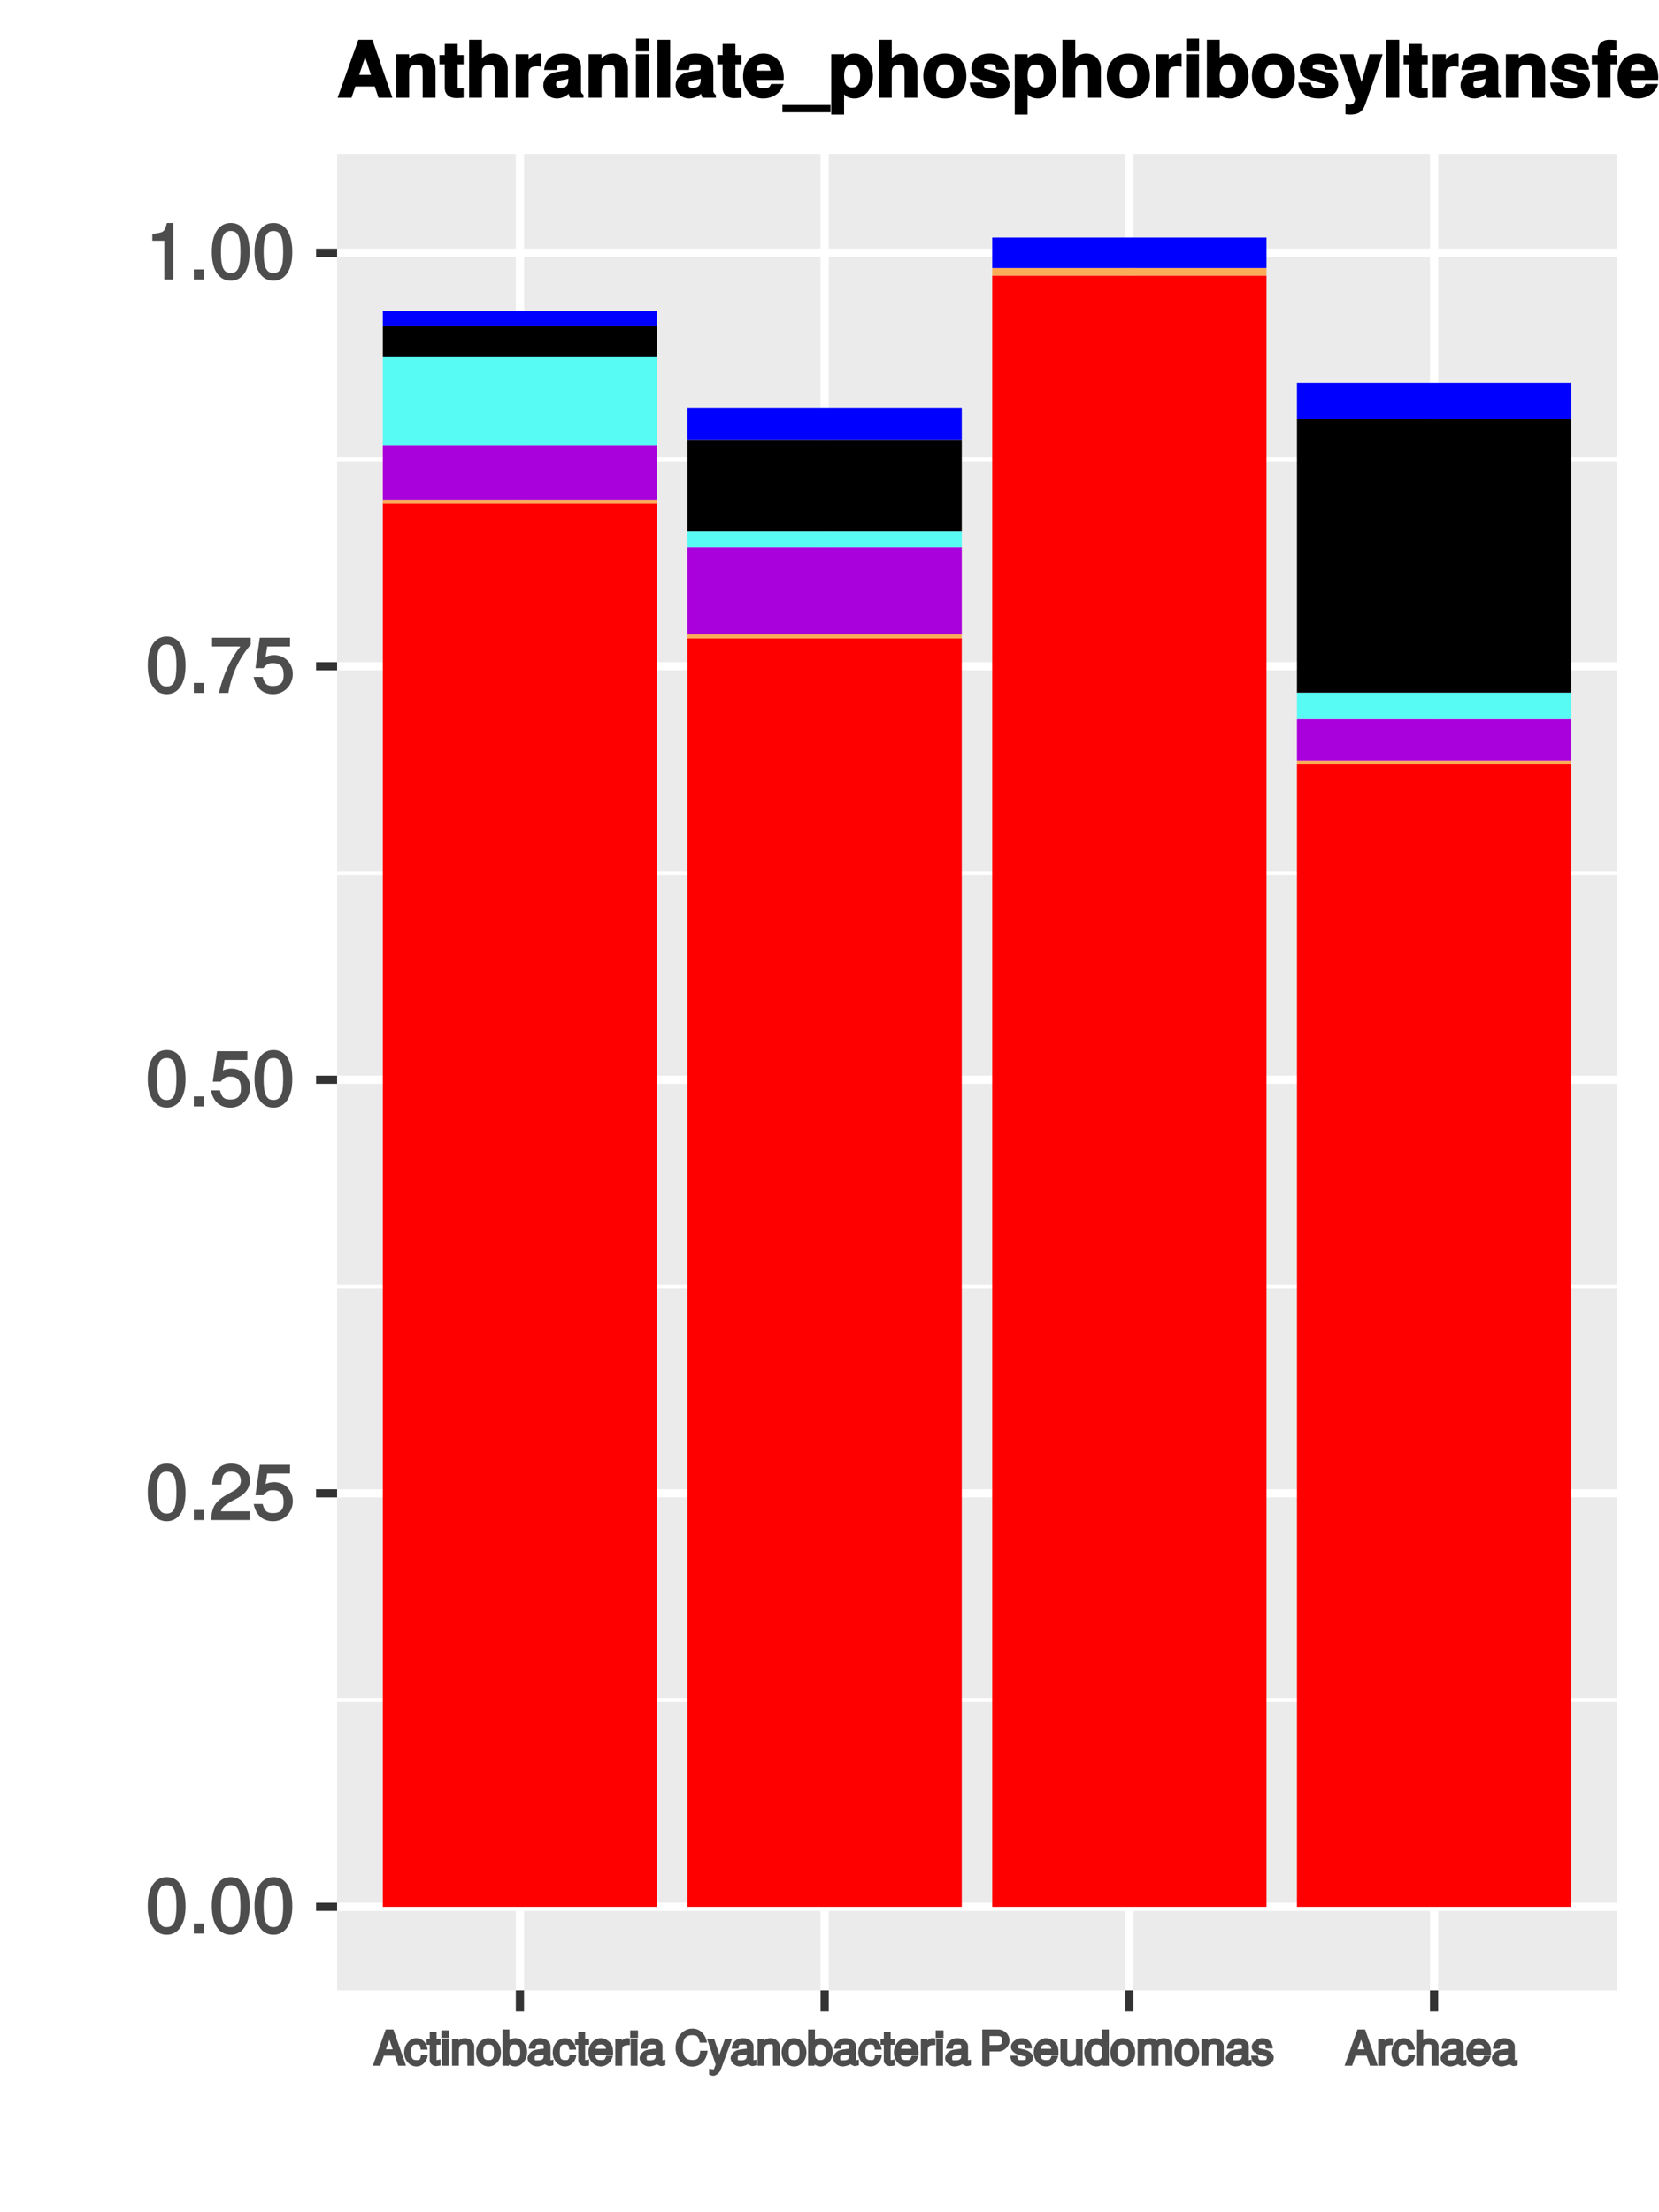 <?xml version="1.0" encoding="UTF-8"?>
<svg xmlns="http://www.w3.org/2000/svg" xmlns:xlink="http://www.w3.org/1999/xlink" width="216pt" height="288pt" viewBox="0 0 216 288" version="1.1">
<defs>
<g>
<symbol overflow="visible" id="glyph0-0">
<path style="stroke:none;" d=""/>
</symbol>
<symbol overflow="visible" id="glyph0-1">
<path style="stroke:none;" d="M 5.203 -3.547 C 5.203 -6 4.297 -7.359 2.75 -7.359 C 1.219 -7.359 0.281 -5.984 0.281 -3.594 C 0.281 -1.203 1.234 0.156 2.75 0.156 C 4.25 0.156 5.203 -1.203 5.203 -3.547 Z M 4.016 -3.625 C 4.016 -1.609 3.703 -0.844 2.734 -0.844 C 1.797 -0.844 1.469 -1.656 1.469 -3.594 C 1.469 -5.531 1.797 -6.312 2.75 -6.312 C 3.703 -6.312 4.016 -5.516 4.016 -3.625 Z M 4.016 -3.625 "/>
</symbol>
<symbol overflow="visible" id="glyph0-2">
<path style="stroke:none;" d="M 2.047 -0.125 L 2.047 -1.312 L 0.719 -1.312 L 0.719 0 L 2.047 0 Z M 2.047 -0.125 "/>
</symbol>
<symbol overflow="visible" id="glyph0-3">
<path style="stroke:none;" d="M 5.25 -5.141 C 5.25 -6.344 4.188 -7.359 2.844 -7.359 C 1.391 -7.359 0.406 -6.484 0.344 -4.625 L 1.516 -4.625 C 1.594 -5.953 1.938 -6.312 2.812 -6.312 C 3.609 -6.312 4.062 -5.875 4.062 -5.125 C 4.062 -4.562 3.766 -4.188 3.141 -3.812 L 2.219 -3.297 C 0.734 -2.453 0.266 -1.688 0.188 0 L 5.203 0 L 5.203 -1.141 L 1.484 -1.141 C 1.562 -1.578 1.844 -1.859 2.703 -2.375 L 3.703 -2.906 C 4.703 -3.438 5.25 -4.266 5.25 -5.141 Z M 5.25 -5.141 "/>
</symbol>
<symbol overflow="visible" id="glyph0-4">
<path style="stroke:none;" d="M 5.266 -2.484 C 5.266 -3.875 4.203 -4.938 2.844 -4.938 C 2.344 -4.938 1.828 -4.766 1.719 -4.688 L 1.938 -6.062 L 4.906 -6.062 L 4.906 -7.203 L 0.969 -7.203 L 0.406 -3.234 L 1.438 -3.234 C 1.891 -3.766 2.125 -3.891 2.688 -3.891 C 3.625 -3.891 4.078 -3.406 4.078 -2.359 C 4.078 -1.344 3.641 -0.906 2.688 -0.906 C 1.906 -0.906 1.578 -1.156 1.344 -2.094 L 0.172 -2.094 C 0.484 -0.547 1.438 0.156 2.703 0.156 C 4.125 0.156 5.266 -0.984 5.266 -2.484 Z M 5.266 -2.484 "/>
</symbol>
<symbol overflow="visible" id="glyph0-5">
<path style="stroke:none;" d="M 5.344 -6.328 L 5.344 -7.203 L 0.312 -7.203 L 0.312 -6.062 L 4 -6.062 C 2.766 -4.516 1.734 -2.344 1.203 0 L 2.438 0 C 2.844 -2.422 3.812 -4.469 5.344 -6.297 Z M 5.344 -6.328 "/>
</symbol>
<symbol overflow="visible" id="glyph0-6">
<path style="stroke:none;" d="M 3.609 -0.125 L 3.609 -7.359 L 2.781 -7.359 C 2.438 -6.125 2.375 -6.125 0.875 -5.938 L 0.875 -5.047 L 2.438 -5.047 L 2.438 0 L 3.609 0 Z M 3.609 -0.125 "/>
</symbol>
<symbol overflow="visible" id="glyph1-0">
<path style="stroke:none;" d=""/>
</symbol>
<symbol overflow="visible" id="glyph1-1">
<path style="stroke:none;" d="M 4.109 -0.188 L 2.516 -4.734 L 1.531 -4.734 L -0.156 0 L 0.828 0 L 1.281 -1.312 L 2.719 -1.312 L 3.156 0 L 4.172 0 Z M 2.688 -2.141 L 1.547 -2.141 L 2.203 -3.953 L 1.812 -3.953 L 2.438 -2.141 Z M 2.688 -2.141 "/>
</symbol>
<symbol overflow="visible" id="glyph1-2">
<path style="stroke:none;" d="M 2.859 -1.438 L 2.188 -1.438 C 2.078 -0.75 2.016 -0.734 1.594 -0.734 C 1.031 -0.734 0.906 -0.984 0.906 -1.719 C 0.906 -2.516 1.031 -2.766 1.578 -2.766 C 2 -2.766 2.062 -2.703 2.141 -2.094 L 3.031 -2.094 C 2.953 -3.031 2.281 -3.594 1.578 -3.594 C 0.734 -3.594 -0.016 -2.766 -0.016 -1.719 C -0.016 -0.703 0.719 0.094 1.578 0.094 C 2.328 0.094 3 -0.547 3.062 -1.438 Z M 2.859 -1.438 "/>
</symbol>
<symbol overflow="visible" id="glyph1-3">
<path style="stroke:none;" d="M 1.719 -0.188 L 1.719 -0.828 C 1.453 -0.766 1.375 -0.75 1.281 -0.75 C 1.062 -0.75 1.203 -0.641 1.203 -0.859 L 1.203 -2.734 L 1.719 -2.734 L 1.719 -3.5 L 1.203 -3.5 L 1.203 -4.375 L 0.312 -4.375 L 0.312 -3.5 L -0.109 -3.5 L -0.109 -2.734 L 0.312 -2.734 L 0.312 -0.641 C 0.312 -0.312 0.719 0.047 1.109 0.047 C 1.234 0.047 1.359 0.031 1.719 -0.031 Z M 1.719 -0.188 "/>
</symbol>
<symbol overflow="visible" id="glyph1-4">
<path style="stroke:none;" d="M 1.109 -0.188 L 1.109 -3.5 L 0.219 -3.5 L 0.219 0 L 1.109 0 Z M 1.172 -3.797 L 1.172 -4.609 L 0.156 -4.609 L 0.156 -3.625 L 1.172 -3.625 Z M 1.172 -3.797 "/>
</symbol>
<symbol overflow="visible" id="glyph1-5">
<path style="stroke:none;" d="M 3.109 -0.188 L 3.109 -2.562 C 3.109 -3.078 2.531 -3.594 1.922 -3.594 C 1.453 -3.594 1.016 -3.359 0.75 -2.922 L 1.078 -2.797 L 1.078 -3.5 L 0.219 -3.5 L 0.219 0 L 1.109 0 L 1.109 -1.906 C 1.109 -2.562 1.266 -2.797 1.781 -2.797 C 2.172 -2.797 2.219 -2.734 2.219 -2.359 L 2.219 0 L 3.109 0 Z M 3.109 -0.188 "/>
</symbol>
<symbol overflow="visible" id="glyph1-6">
<path style="stroke:none;" d="M 3.25 -1.734 C 3.25 -2.812 2.531 -3.594 1.625 -3.594 C 0.75 -3.594 0.016 -2.812 0.016 -1.75 C 0.016 -0.703 0.75 0.094 1.641 0.094 C 2.516 0.094 3.25 -0.703 3.25 -1.734 Z M 2.344 -1.734 C 2.344 -1 2.188 -0.734 1.641 -0.734 C 1.078 -0.734 0.938 -0.984 0.938 -1.75 C 0.938 -2.516 1.078 -2.766 1.641 -2.766 C 2.203 -2.766 2.344 -2.516 2.344 -1.734 Z M 2.344 -1.734 "/>
</symbol>
<symbol overflow="visible" id="glyph1-7">
<path style="stroke:none;" d="M 3.328 -1.781 C 3.328 -2.812 2.625 -3.594 1.797 -3.594 C 1.359 -3.594 0.922 -3.375 0.688 -3.031 L 1.016 -2.891 L 1.016 -4.734 L 0.125 -4.734 L 0.125 0 L 0.969 0 L 0.969 -0.625 L 0.641 -0.5 C 0.875 -0.141 1.328 0.094 1.766 0.094 C 2.594 0.094 3.328 -0.766 3.328 -1.781 Z M 2.422 -1.766 C 2.422 -1.047 2.25 -0.734 1.703 -0.734 C 1.172 -0.734 1.016 -1.031 1.016 -1.75 C 1.016 -2.484 1.172 -2.797 1.703 -2.766 C 2.25 -2.766 2.422 -2.453 2.422 -1.766 Z M 2.422 -1.766 "/>
</symbol>
<symbol overflow="visible" id="glyph1-8">
<path style="stroke:none;" d="M 3.406 -0.188 L 3.406 -0.797 C 3.156 -0.734 3.125 -0.734 3.109 -0.734 C 2.922 -0.734 3.031 -0.641 3.031 -0.797 L 3.031 -2.562 C 3.031 -3.109 2.422 -3.594 1.656 -3.594 C 0.891 -3.594 0.219 -3.125 0.188 -2.219 L 1.062 -2.219 C 1.125 -2.781 1.156 -2.766 1.625 -2.766 C 2.078 -2.766 2.141 -2.781 2.141 -2.484 L 2.141 -2.359 C 2.141 -2.141 2.203 -2.234 1.812 -2.188 C 1.109 -2.094 1 -2.062 0.797 -1.984 C 0.438 -1.844 0.047 -1.375 0.047 -1 C 0.047 -0.422 0.641 0.094 1.281 0.094 C 1.688 0.094 2.203 -0.125 2.25 -0.172 C 2.203 -0.312 2.625 0.047 2.875 0.047 C 2.969 0.047 3.047 0.031 3.406 -0.062 Z M 2.141 -1.266 C 2.141 -0.812 1.875 -0.703 1.391 -0.703 C 1 -0.703 0.969 -0.672 0.969 -1.016 C 0.969 -1.344 1 -1.297 1.531 -1.375 C 2.062 -1.453 2.172 -1.469 2.141 -1.469 Z M 2.141 -1.266 "/>
</symbol>
<symbol overflow="visible" id="glyph1-9">
<path style="stroke:none;" d="M 3.266 -1.609 C 3.266 -2.062 3.234 -2.359 3.141 -2.594 C 2.938 -3.109 2.266 -3.594 1.688 -3.594 C 0.797 -3.594 0.047 -2.766 0.047 -1.734 C 0.047 -0.703 0.781 0.094 1.672 0.094 C 2.391 0.094 3.078 -0.5 3.234 -1.312 L 2.375 -1.312 C 2.172 -0.719 2.094 -0.734 1.688 -0.734 C 1.156 -0.734 0.969 -0.891 0.953 -1.422 L 3.266 -1.422 Z M 2.672 -1.922 C 2.672 -1.922 2.406 -2.156 2.438 -2.203 L 0.984 -2.203 C 1.016 -2.578 1.172 -2.766 1.672 -2.766 C 2.172 -2.766 2.344 -2.547 2.344 -2.047 Z M 2.672 -1.922 "/>
</symbol>
<symbol overflow="visible" id="glyph1-10">
<path style="stroke:none;" d="M 2.125 -2.891 L 2.125 -3.547 C 1.844 -3.594 1.797 -3.594 1.734 -3.594 C 1.406 -3.594 1.031 -3.344 0.734 -2.875 L 1.062 -2.75 L 1.062 -3.5 L 0.219 -3.5 L 0.219 0 L 1.109 0 L 1.109 -1.812 C 1.109 -2.516 1.156 -2.688 2.125 -2.703 Z M 2.125 -2.891 "/>
</symbol>
<symbol overflow="visible" id="glyph1-11">
<path style="stroke:none;" d="M 4.062 -1.953 L 3.312 -1.953 C 3.156 -0.953 3 -0.75 2.266 -0.75 C 1.391 -0.75 1.031 -1.234 1.031 -2.328 C 1.031 -3.438 1.375 -3.984 2.219 -3.984 C 2.906 -3.984 3.062 -3.859 3.25 -3.016 L 4.188 -3.016 C 3.984 -4.156 3.25 -4.844 2.281 -4.844 C 0.953 -4.844 0.094 -3.594 0.094 -2.312 C 0.094 -1.031 0.984 0.109 2.266 0.109 C 3.328 0.109 4.125 -0.641 4.266 -1.953 Z M 4.062 -1.953 "/>
</symbol>
<symbol overflow="visible" id="glyph1-12">
<path style="stroke:none;" d="M 2.875 -3.5 L 2.203 -3.5 L 1.266 -0.875 L 1.656 -0.875 L 0.781 -3.5 L -0.141 -3.5 L 0.984 -0.172 L 0.797 0.328 C 0.703 0.547 0.797 0.453 0.594 0.453 C 0.516 0.453 0.438 0.438 0.125 0.375 L 0.125 1.141 C 0.281 1.234 0.531 1.312 0.656 1.312 C 1.016 1.312 1.5 0.938 1.656 0.484 L 3.125 -3.5 Z M 2.875 -3.5 "/>
</symbol>
<symbol overflow="visible" id="glyph1-13">
<path style="stroke:none;" d="M 3.891 -3.266 C 3.891 -4.094 3.219 -4.734 2.359 -4.734 L 0.344 -4.734 L 0.344 0 L 1.297 0 L 1.297 -1.859 L 2.484 -1.859 C 3.203 -1.859 3.891 -2.547 3.891 -3.266 Z M 2.922 -3.297 C 2.922 -2.812 2.797 -2.703 2.266 -2.703 L 1.297 -2.703 L 1.297 -3.875 L 2.266 -3.875 C 2.797 -3.875 2.922 -3.781 2.922 -3.297 Z M 2.922 -3.297 "/>
</symbol>
<symbol overflow="visible" id="glyph1-14">
<path style="stroke:none;" d="M 2.953 -1.062 C 2.953 -1.531 2.484 -1.938 1.859 -2.094 L 1.391 -2.203 C 0.984 -2.297 1 -2.25 1 -2.484 C 1 -2.766 1.062 -2.766 1.469 -2.766 C 1.875 -2.766 1.891 -2.781 1.906 -2.266 L 2.812 -2.266 C 2.812 -3.062 2.219 -3.594 1.484 -3.594 C 0.75 -3.594 0.078 -3.031 0.078 -2.453 C 0.078 -1.969 0.531 -1.547 1.281 -1.375 L 1.75 -1.25 C 2.094 -1.172 2.031 -1.25 2.031 -1.016 C 2.031 -0.719 1.938 -0.734 1.5 -0.734 C 1.047 -0.734 0.984 -0.656 0.906 -1.312 L 0 -1.312 C 0.031 -0.406 0.641 0.094 1.453 0.094 C 2.25 0.094 2.953 -0.453 2.953 -1.062 Z M 2.953 -1.062 "/>
</symbol>
<symbol overflow="visible" id="glyph1-15">
<path style="stroke:none;" d="M 3.078 -0.188 L 3.078 -3.5 L 2.203 -3.5 L 2.203 -1.594 C 2.203 -0.953 2.062 -0.703 1.531 -0.703 C 1.141 -0.703 1.078 -0.766 1.078 -1.141 L 1.078 -3.5 L 0.188 -3.5 L 0.188 -0.953 C 0.188 -0.422 0.781 0.094 1.391 0.094 C 1.859 0.094 2.281 -0.125 2.578 -0.547 L 2.25 -0.672 L 2.25 0 L 3.078 0 Z M 3.078 -0.188 "/>
</symbol>
<symbol overflow="visible" id="glyph1-16">
<path style="stroke:none;" d="M 3.156 -0.188 L 3.156 -4.734 L 2.281 -4.734 L 2.281 -2.922 L 2.609 -3.047 C 2.391 -3.375 1.922 -3.594 1.5 -3.594 C 0.688 -3.594 -0.047 -2.781 -0.047 -1.781 C -0.047 -0.719 0.672 0.094 1.531 0.094 C 1.953 0.094 2.391 -0.125 2.656 -0.516 L 2.328 -0.641 L 2.328 0 L 3.156 0 Z M 2.281 -1.734 C 2.281 -1.016 2.125 -0.734 1.594 -0.734 C 1.047 -0.734 0.875 -1.016 0.875 -1.75 C 0.875 -2.484 1.047 -2.766 1.594 -2.766 C 2.125 -2.766 2.281 -2.469 2.281 -1.734 Z M 2.281 -1.734 "/>
</symbol>
<symbol overflow="visible" id="glyph1-17">
<path style="stroke:none;" d="M 4.75 -0.188 L 4.75 -2.531 C 4.75 -3.109 4.25 -3.594 3.656 -3.594 C 3.234 -3.594 2.844 -3.406 2.719 -3.25 C 2.641 -3.391 2.25 -3.594 1.844 -3.594 C 1.422 -3.594 1.016 -3.391 0.75 -3 L 1.078 -2.875 L 1.078 -3.5 L 0.234 -3.5 L 0.234 0 L 1.109 0 L 1.109 -2.156 C 1.109 -2.609 1.25 -2.797 1.656 -2.797 C 2.031 -2.797 2.047 -2.75 2.047 -2.344 L 2.047 0 L 2.938 0 L 2.938 -2.156 C 2.938 -2.609 3.078 -2.797 3.484 -2.797 C 3.859 -2.797 3.859 -2.734 3.859 -2.344 L 3.859 0 L 4.75 0 Z M 4.75 -0.188 "/>
</symbol>
<symbol overflow="visible" id="glyph1-18">
<path style="stroke:none;" d="M 3.109 -0.188 L 3.109 -2.562 C 3.109 -3.078 2.531 -3.594 1.922 -3.594 C 1.484 -3.594 1.078 -3.406 0.781 -3.016 L 1.109 -2.891 L 1.109 -4.734 L 0.219 -4.734 L 0.219 0 L 1.109 0 L 1.109 -1.906 C 1.109 -2.562 1.25 -2.797 1.766 -2.797 C 2.125 -2.797 2.219 -2.766 2.219 -2.359 L 2.219 0 L 3.109 0 Z M 3.109 -0.188 "/>
</symbol>
<symbol overflow="visible" id="glyph2-0">
<path style="stroke:none;" d=""/>
</symbol>
<symbol overflow="visible" id="glyph2-1">
<path style="stroke:none;" d="M 7.156 -0.125 L 4.594 -7.562 L 2.766 -7.562 L 0.062 0 L 1.875 0 L 2.375 -1.469 L 4.906 -1.469 L 5.391 0 L 7.203 0 Z M 4.594 -2.984 L 2.875 -2.984 L 3.781 -5.703 L 3.516 -5.703 L 4.406 -2.984 Z M 4.594 -2.984 "/>
</symbol>
<symbol overflow="visible" id="glyph2-2">
<path style="stroke:none;" d="M 5.594 -0.125 L 5.594 -3.75 C 5.594 -4.938 4.797 -5.766 3.656 -5.766 C 2.922 -5.766 2.328 -5.453 1.938 -4.844 L 2.156 -4.75 L 2.156 -5.672 L 0.484 -5.672 L 0.484 0 L 2.156 0 L 2.156 -3.375 C 2.156 -4.016 2.484 -4.297 3.156 -4.297 C 3.766 -4.297 3.922 -4.094 3.922 -3.453 L 3.922 0 L 5.594 0 Z M 5.594 -0.125 "/>
</symbol>
<symbol overflow="visible" id="glyph2-3">
<path style="stroke:none;" d="M 3.141 -0.125 L 3.141 -1.266 C 2.875 -1.234 2.797 -1.219 2.688 -1.219 C 2.312 -1.219 2.359 -1.188 2.359 -1.672 L 2.359 -4.359 L 3.141 -4.359 L 3.141 -5.562 L 2.359 -5.562 L 2.359 -7.016 L 0.688 -7.016 L 0.688 -5.562 L 0 -5.562 L 0 -4.359 L 0.688 -4.359 L 0.688 -1.297 C 0.688 -0.438 1.281 0.047 2.203 0.047 C 2.516 0.047 2.766 0.016 3.141 0 Z M 3.141 -0.125 "/>
</symbol>
<symbol overflow="visible" id="glyph2-4">
<path style="stroke:none;" d="M 5.547 -0.125 L 5.547 -3.75 C 5.547 -5.016 4.672 -5.766 3.656 -5.766 C 2.953 -5.766 2.359 -5.438 1.969 -4.844 L 2.203 -4.75 L 2.203 -7.562 L 0.531 -7.562 L 0.531 0 L 2.203 0 L 2.203 -3.375 C 2.203 -3.984 2.516 -4.297 3.156 -4.297 C 3.656 -4.297 3.875 -4.156 3.875 -3.438 L 3.875 0 L 5.547 0 Z M 5.547 -0.125 "/>
</symbol>
<symbol overflow="visible" id="glyph2-5">
<path style="stroke:none;" d="M 3.828 -4.188 L 3.828 -5.734 C 3.625 -5.766 3.562 -5.766 3.531 -5.766 C 2.891 -5.766 2.188 -5.203 1.891 -4.469 L 2.156 -4.469 L 2.156 -5.672 L 0.484 -5.672 L 0.484 0 L 2.156 0 L 2.156 -3 C 2.156 -3.812 2.438 -4.094 3.266 -4.094 C 3.406 -4.094 3.516 -4.094 3.828 -4.031 Z M 3.828 -4.188 "/>
</symbol>
<symbol overflow="visible" id="glyph2-6">
<path style="stroke:none;" d="M 5.375 -0.125 L 5.375 -0.359 C 5.078 -0.625 5.047 -0.688 5.047 -0.953 L 5.047 -3.953 C 5.047 -5.062 4.172 -5.766 2.703 -5.766 C 1.25 -5.766 0.344 -5 0.25 -3.625 L 1.875 -3.625 C 1.953 -4.312 2.047 -4.359 2.734 -4.359 C 3.281 -4.359 3.406 -4.312 3.406 -3.953 C 3.406 -3.375 3.125 -3.578 2.438 -3.453 L 1.875 -3.359 C 0.797 -3.172 0.141 -2.562 0.141 -1.594 C 0.141 -0.547 1.016 0.094 1.922 0.094 C 2.516 0.094 3.156 -0.203 3.656 -0.719 L 3.422 -0.812 C 3.422 -0.531 3.484 -0.203 3.656 0 L 5.375 0 Z M 3.406 -2.438 C 3.406 -1.625 3.156 -1.312 2.438 -1.312 C 1.969 -1.312 1.812 -1.344 1.812 -1.75 C 1.812 -2.156 1.906 -2.188 2.484 -2.297 L 2.953 -2.375 C 3.328 -2.453 3.484 -2.516 3.406 -2.469 Z M 3.406 -2.438 "/>
</symbol>
<symbol overflow="visible" id="glyph2-7">
<path style="stroke:none;" d="M 2.203 -0.125 L 2.203 -5.672 L 0.531 -5.672 L 0.531 0 L 2.203 0 Z M 2.219 -6.188 L 2.219 -7.719 L 0.547 -7.719 L 0.547 -6.047 L 2.219 -6.047 Z M 2.219 -6.188 "/>
</symbol>
<symbol overflow="visible" id="glyph2-8">
<path style="stroke:none;" d="M 2.203 -0.125 L 2.203 -7.562 L 0.531 -7.562 L 0.531 0 L 2.203 0 Z M 2.203 -0.125 "/>
</symbol>
<symbol overflow="visible" id="glyph2-9">
<path style="stroke:none;" d="M 5.375 -2.625 C 5.375 -4.484 4.312 -5.766 2.719 -5.766 C 1.172 -5.766 0.078 -4.562 0.078 -2.766 C 0.078 -1.031 1.156 0.094 2.688 0.094 C 3.906 0.094 5.016 -0.594 5.359 -1.797 L 3.703 -1.797 C 3.547 -1.266 3.25 -1.25 2.734 -1.25 C 2.078 -1.25 1.797 -1.406 1.766 -2.328 L 5.359 -2.328 Z M 3.797 -3.531 L 1.797 -3.531 C 1.859 -4.141 2.078 -4.422 2.703 -4.422 C 3.297 -4.422 3.578 -4.156 3.641 -3.531 Z M 3.797 -3.531 "/>
</symbol>
<symbol overflow="visible" id="glyph2-10">
<path style="stroke:none;" d="M 5.906 1.766 L 5.906 0.938 L -0.359 0.938 L -0.359 1.891 L 5.906 1.891 Z M 5.906 1.766 "/>
</symbol>
<symbol overflow="visible" id="glyph2-11">
<path style="stroke:none;" d="M 5.875 -2.828 C 5.875 -4.438 4.891 -5.766 3.484 -5.766 C 2.797 -5.766 2.219 -5.438 1.875 -4.828 L 2.109 -4.734 L 2.109 -5.672 L 0.438 -5.672 L 0.438 2.188 L 2.109 2.188 L 2.109 -0.844 L 1.875 -0.766 C 2.219 -0.156 2.797 0.094 3.484 0.094 C 4.781 0.094 5.875 -1.188 5.875 -2.828 Z M 4.203 -2.812 C 4.203 -1.828 3.844 -1.344 3.156 -1.344 C 2.453 -1.344 2.109 -1.812 2.109 -2.828 C 2.109 -3.844 2.453 -4.312 3.156 -4.312 C 3.875 -4.312 4.203 -3.844 4.203 -2.812 Z M 4.203 -2.812 "/>
</symbol>
<symbol overflow="visible" id="glyph2-12">
<path style="stroke:none;" d="M 5.812 -2.797 C 5.812 -4.625 4.703 -5.766 3.016 -5.766 C 1.359 -5.766 0.203 -4.594 0.203 -2.828 C 0.203 -1.047 1.359 0.094 3.016 0.094 C 4.656 0.094 5.812 -1.062 5.812 -2.797 Z M 4.156 -2.812 C 4.156 -1.797 3.766 -1.312 3.016 -1.312 C 2.266 -1.312 1.875 -1.797 1.875 -2.828 C 1.875 -3.859 2.266 -4.359 3.016 -4.359 C 3.797 -4.359 4.156 -3.875 4.156 -2.812 Z M 4.156 -2.812 "/>
</symbol>
<symbol overflow="visible" id="glyph2-13">
<path style="stroke:none;" d="M 5.328 -1.734 L 5.328 -1.797 C 5.328 -2.422 4.844 -3.016 4.141 -3.234 L 2.375 -3.734 C 1.984 -3.844 2.016 -3.797 2.016 -4.016 C 2.016 -4.312 2.203 -4.391 2.688 -4.391 C 3.359 -4.391 3.547 -4.281 3.562 -3.656 L 5.188 -3.656 C 5.156 -4.938 4.156 -5.766 2.703 -5.766 C 1.328 -5.766 0.344 -4.938 0.344 -3.812 C 0.344 -3.156 0.656 -2.672 1.656 -2.359 L 3.328 -1.844 C 3.688 -1.734 3.656 -1.75 3.656 -1.594 C 3.656 -1.266 3.406 -1.281 2.766 -1.281 C 2.125 -1.281 1.906 -1.266 1.766 -1.984 L 0.141 -1.984 C 0.188 -0.656 1.203 0.094 2.844 0.094 C 4.359 0.094 5.328 -0.641 5.328 -1.734 Z M 5.328 -1.734 "/>
</symbol>
<symbol overflow="visible" id="glyph2-14">
<path style="stroke:none;" d="M 5.875 -2.766 C 5.875 -4.297 4.906 -5.766 3.484 -5.766 C 2.812 -5.766 2.234 -5.469 1.891 -4.938 L 2.125 -4.828 L 2.125 -7.562 L 0.453 -7.562 L 0.453 0 L 2.125 0 L 2.125 -0.75 L 1.891 -0.656 C 2.234 -0.203 2.797 0.094 3.484 0.094 C 4.766 0.094 5.875 -1.125 5.875 -2.766 Z M 4.203 -2.812 C 4.203 -1.844 3.859 -1.344 3.172 -1.344 C 2.453 -1.344 2.125 -1.812 2.125 -2.844 C 2.125 -3.828 2.469 -4.312 3.172 -4.312 C 3.859 -4.312 4.203 -3.812 4.203 -2.812 Z M 4.203 -2.812 "/>
</symbol>
<symbol overflow="visible" id="glyph2-15">
<path style="stroke:none;" d="M 5.375 -5.672 L 3.844 -5.672 L 2.688 -1.594 L 2.953 -1.594 L 1.719 -5.672 L -0.094 -5.672 L 1.953 0.094 L 1.953 0.125 C 1.953 0.641 1.719 0.891 1.234 0.891 C 1.125 0.891 1.047 0.875 0.719 0.797 L 0.719 2.141 C 1.062 2.188 1.188 2.188 1.359 2.188 C 2.297 2.188 2.922 1.891 3.297 0.859 L 5.562 -5.672 Z M 5.375 -5.672 "/>
</symbol>
<symbol overflow="visible" id="glyph2-16">
<path style="stroke:none;" d="M 3.266 -4.484 L 3.266 -5.562 L 2.438 -5.562 L 2.438 -5.953 C 2.438 -6.234 2.422 -6.234 2.688 -6.234 C 2.797 -6.234 2.953 -6.234 3.203 -6.188 L 3.203 -7.516 C 2.812 -7.547 2.469 -7.562 2.281 -7.562 C 1.344 -7.562 0.766 -6.984 0.766 -6.062 L 0.766 -5.562 L 0 -5.562 L 0 -4.359 L 0.766 -4.359 L 0.766 0 L 2.438 0 L 2.438 -4.359 L 3.266 -4.359 Z M 3.266 -4.484 "/>
</symbol>
</g>
<clipPath id="clip1">
  <path d="M 43.891 20.055 L 211 20.055 L 211 260 L 43.891 260 Z M 43.891 20.055 "/>
</clipPath>
<clipPath id="clip2">
  <path d="M 43.891 221 L 211 221 L 211 222 L 43.891 222 Z M 43.891 221 "/>
</clipPath>
<clipPath id="clip3">
  <path d="M 43.891 167 L 211 167 L 211 168 L 43.891 168 Z M 43.891 167 "/>
</clipPath>
<clipPath id="clip4">
  <path d="M 43.891 113 L 211 113 L 211 114 L 43.891 114 Z M 43.891 113 "/>
</clipPath>
<clipPath id="clip5">
  <path d="M 43.891 59 L 211 59 L 211 61 L 43.891 61 Z M 43.891 59 "/>
</clipPath>
<clipPath id="clip6">
  <path d="M 43.891 247 L 211.52 247 L 211.52 249 L 43.891 249 Z M 43.891 247 "/>
</clipPath>
<clipPath id="clip7">
  <path d="M 43.891 193 L 211.52 193 L 211.52 195 L 43.891 195 Z M 43.891 193 "/>
</clipPath>
<clipPath id="clip8">
  <path d="M 43.891 140 L 211.52 140 L 211.52 142 L 43.891 142 Z M 43.891 140 "/>
</clipPath>
<clipPath id="clip9">
  <path d="M 43.891 86 L 211.52 86 L 211.52 88 L 43.891 88 Z M 43.891 86 "/>
</clipPath>
<clipPath id="clip10">
  <path d="M 43.891 32 L 211.52 32 L 211.52 34 L 43.891 34 Z M 43.891 32 "/>
</clipPath>
<clipPath id="clip11">
  <path d="M 67 20.055 L 69 20.055 L 69 260 L 67 260 Z M 67 20.055 "/>
</clipPath>
<clipPath id="clip12">
  <path d="M 106 20.055 L 108 20.055 L 108 260 L 106 260 Z M 106 20.055 "/>
</clipPath>
<clipPath id="clip13">
  <path d="M 146 20.055 L 148 20.055 L 148 260 L 146 260 Z M 146 20.055 "/>
</clipPath>
<clipPath id="clip14">
  <path d="M 186 20.055 L 188 20.055 L 188 260 L 186 260 Z M 186 20.055 "/>
</clipPath>
</defs>
<g id="surface5927">
<rect x="0" y="0" width="216" height="288" style="fill:rgb(100%,100%,100%);fill-opacity:1;stroke:none;"/>
<rect x="0" y="0" width="216" height="288" style="fill:rgb(100%,100%,100%);fill-opacity:1;stroke:none;"/>
<path style="fill:none;stroke-width:1.067;stroke-linecap:round;stroke-linejoin:round;stroke:rgb(100%,100%,100%);stroke-opacity:1;stroke-miterlimit:10;" d="M 0 288 L 216 288 L 216 0 L 0 0 Z M 0 288 "/>
<g clip-path="url(#clip1)" clip-rule="nonzero">
<path style=" stroke:none;fill-rule:nonzero;fill:rgb(92.157%,92.157%,92.157%);fill-opacity:1;" d="M 43.891 259.109 L 210.52 259.109 L 210.52 20.055 L 43.891 20.055 Z M 43.891 259.109 "/>
</g>
<g clip-path="url(#clip2)" clip-rule="nonzero">
<path style="fill:none;stroke-width:0.533;stroke-linecap:butt;stroke-linejoin:round;stroke:rgb(100%,100%,100%);stroke-opacity:1;stroke-miterlimit:10;" d="M 43.891 221.328 L 210.52 221.328 "/>
</g>
<g clip-path="url(#clip3)" clip-rule="nonzero">
<path style="fill:none;stroke-width:0.533;stroke-linecap:butt;stroke-linejoin:round;stroke:rgb(100%,100%,100%);stroke-opacity:1;stroke-miterlimit:10;" d="M 43.891 167.492 L 210.52 167.492 "/>
</g>
<g clip-path="url(#clip4)" clip-rule="nonzero">
<path style="fill:none;stroke-width:0.533;stroke-linecap:butt;stroke-linejoin:round;stroke:rgb(100%,100%,100%);stroke-opacity:1;stroke-miterlimit:10;" d="M 43.891 113.656 L 210.52 113.656 "/>
</g>
<g clip-path="url(#clip5)" clip-rule="nonzero">
<path style="fill:none;stroke-width:0.533;stroke-linecap:butt;stroke-linejoin:round;stroke:rgb(100%,100%,100%);stroke-opacity:1;stroke-miterlimit:10;" d="M 43.891 59.824 L 210.52 59.824 "/>
</g>
<g clip-path="url(#clip6)" clip-rule="nonzero">
<path style="fill:none;stroke-width:1.067;stroke-linecap:butt;stroke-linejoin:round;stroke:rgb(100%,100%,100%);stroke-opacity:1;stroke-miterlimit:10;" d="M 43.891 248.242 L 210.52 248.242 "/>
</g>
<g clip-path="url(#clip7)" clip-rule="nonzero">
<path style="fill:none;stroke-width:1.067;stroke-linecap:butt;stroke-linejoin:round;stroke:rgb(100%,100%,100%);stroke-opacity:1;stroke-miterlimit:10;" d="M 43.891 194.41 L 210.52 194.41 "/>
</g>
<g clip-path="url(#clip8)" clip-rule="nonzero">
<path style="fill:none;stroke-width:1.067;stroke-linecap:butt;stroke-linejoin:round;stroke:rgb(100%,100%,100%);stroke-opacity:1;stroke-miterlimit:10;" d="M 43.891 140.574 L 210.52 140.574 "/>
</g>
<g clip-path="url(#clip9)" clip-rule="nonzero">
<path style="fill:none;stroke-width:1.067;stroke-linecap:butt;stroke-linejoin:round;stroke:rgb(100%,100%,100%);stroke-opacity:1;stroke-miterlimit:10;" d="M 43.891 86.738 L 210.52 86.738 "/>
</g>
<g clip-path="url(#clip10)" clip-rule="nonzero">
<path style="fill:none;stroke-width:1.067;stroke-linecap:butt;stroke-linejoin:round;stroke:rgb(100%,100%,100%);stroke-opacity:1;stroke-miterlimit:10;" d="M 43.891 32.906 L 210.52 32.906 "/>
</g>
<g clip-path="url(#clip11)" clip-rule="nonzero">
<path style="fill:none;stroke-width:1.067;stroke-linecap:butt;stroke-linejoin:round;stroke:rgb(100%,100%,100%);stroke-opacity:1;stroke-miterlimit:10;" d="M 67.695 259.109 L 67.695 20.055 "/>
</g>
<g clip-path="url(#clip12)" clip-rule="nonzero">
<path style="fill:none;stroke-width:1.067;stroke-linecap:butt;stroke-linejoin:round;stroke:rgb(100%,100%,100%);stroke-opacity:1;stroke-miterlimit:10;" d="M 107.367 259.109 L 107.367 20.055 "/>
</g>
<g clip-path="url(#clip13)" clip-rule="nonzero">
<path style="fill:none;stroke-width:1.067;stroke-linecap:butt;stroke-linejoin:round;stroke:rgb(100%,100%,100%);stroke-opacity:1;stroke-miterlimit:10;" d="M 147.043 259.109 L 147.043 20.055 "/>
</g>
<g clip-path="url(#clip14)" clip-rule="nonzero">
<path style="fill:none;stroke-width:1.067;stroke-linecap:butt;stroke-linejoin:round;stroke:rgb(100%,100%,100%);stroke-opacity:1;stroke-miterlimit:10;" d="M 186.715 259.109 L 186.715 20.055 "/>
</g>
<path style=" stroke:none;fill-rule:nonzero;fill:rgb(100%,0%,0%);fill-opacity:1;" d="M 49.84 248.242 L 85.547 248.242 L 85.547 65.594 L 49.84 65.594 Z M 49.84 248.242 "/>
<path style=" stroke:none;fill-rule:nonzero;fill:rgb(98.039%,67.451%,34.51%);fill-opacity:1;" d="M 49.84 65.594 L 85.547 65.594 L 85.547 65.074 L 49.84 65.074 Z M 49.84 65.594 "/>
<path style=" stroke:none;fill-rule:nonzero;fill:rgb(66.275%,0.392%,85.882%);fill-opacity:1;" d="M 49.84 65.078 L 85.547 65.078 L 85.547 57.988 L 49.84 57.988 Z M 49.84 65.078 "/>
<path style=" stroke:none;fill-rule:nonzero;fill:rgb(34.51%,98.039%,95.686%);fill-opacity:1;" d="M 49.84 57.984 L 85.547 57.984 L 85.547 46.395 L 49.84 46.395 Z M 49.84 57.984 "/>
<path style=" stroke:none;fill-rule:nonzero;fill:rgb(0%,0%,0%);fill-opacity:1;" d="M 49.84 46.398 L 85.547 46.398 L 85.547 42.422 L 49.84 42.422 Z M 49.84 46.398 "/>
<path style=" stroke:none;fill-rule:nonzero;fill:rgb(0%,0%,100%);fill-opacity:1;" d="M 49.84 42.418 L 85.547 42.418 L 85.547 40.516 L 49.84 40.516 Z M 49.84 42.418 "/>
<path style=" stroke:none;fill-rule:nonzero;fill:rgb(100%,0%,0%);fill-opacity:1;" d="M 89.516 248.242 L 125.223 248.242 L 125.223 83.117 L 89.516 83.117 Z M 89.516 248.242 "/>
<path style=" stroke:none;fill-rule:nonzero;fill:rgb(98.039%,67.451%,34.51%);fill-opacity:1;" d="M 89.516 83.117 L 125.223 83.117 L 125.223 82.598 L 89.516 82.598 Z M 89.516 83.117 "/>
<path style=" stroke:none;fill-rule:nonzero;fill:rgb(66.275%,0.392%,85.882%);fill-opacity:1;" d="M 89.516 82.598 L 125.223 82.598 L 125.223 71.211 L 89.516 71.211 Z M 89.516 82.598 "/>
<path style=" stroke:none;fill-rule:nonzero;fill:rgb(34.51%,98.039%,95.686%);fill-opacity:1;" d="M 89.516 71.211 L 125.223 71.211 L 125.223 69.141 L 89.516 69.141 Z M 89.516 71.211 "/>
<path style=" stroke:none;fill-rule:nonzero;fill:rgb(0%,0%,0%);fill-opacity:1;" d="M 89.516 69.141 L 125.223 69.141 L 125.223 57.234 L 89.516 57.234 Z M 89.516 69.141 "/>
<path style=" stroke:none;fill-rule:nonzero;fill:rgb(0%,0%,100%);fill-opacity:1;" d="M 89.516 57.234 L 125.223 57.234 L 125.223 53.094 L 89.516 53.094 Z M 89.516 57.234 "/>
<path style=" stroke:none;fill-rule:nonzero;fill:rgb(100%,0%,0%);fill-opacity:1;" d="M 129.188 248.242 L 164.895 248.242 L 164.895 35.883 L 129.188 35.883 Z M 129.188 248.242 "/>
<path style=" stroke:none;fill-rule:nonzero;fill:rgb(98.039%,67.451%,34.51%);fill-opacity:1;" d="M 129.188 35.883 L 164.895 35.883 L 164.895 34.891 L 129.188 34.891 Z M 129.188 35.883 "/>
<path style=" stroke:none;fill-rule:nonzero;fill:rgb(0%,0%,100%);fill-opacity:1;" d="M 129.188 34.891 L 164.895 34.891 L 164.895 30.922 L 129.188 30.922 Z M 129.188 34.891 "/>
<path style=" stroke:none;fill-rule:nonzero;fill:rgb(100%,0%,0%);fill-opacity:1;" d="M 168.863 248.242 L 204.57 248.242 L 204.57 99.52 L 168.863 99.52 Z M 168.863 248.242 "/>
<path style=" stroke:none;fill-rule:nonzero;fill:rgb(98.039%,67.451%,34.51%);fill-opacity:1;" d="M 168.863 99.523 L 204.57 99.523 L 204.57 99.031 L 168.863 99.031 Z M 168.863 99.523 "/>
<path style=" stroke:none;fill-rule:nonzero;fill:rgb(66.275%,0.392%,85.882%);fill-opacity:1;" d="M 168.863 99.031 L 204.57 99.031 L 204.57 93.625 L 168.863 93.625 Z M 168.863 99.031 "/>
<path style=" stroke:none;fill-rule:nonzero;fill:rgb(34.51%,98.039%,95.686%);fill-opacity:1;" d="M 168.863 93.621 L 204.57 93.621 L 204.57 90.18 L 168.863 90.18 Z M 168.863 93.621 "/>
<path style=" stroke:none;fill-rule:nonzero;fill:rgb(0%,0%,0%);fill-opacity:1;" d="M 168.863 90.18 L 204.57 90.18 L 204.57 54.535 L 168.863 54.535 Z M 168.863 90.18 "/>
<path style=" stroke:none;fill-rule:nonzero;fill:rgb(0%,0%,100%);fill-opacity:1;" d="M 168.863 54.539 L 204.57 54.539 L 204.57 49.867 L 168.863 49.867 Z M 168.863 54.539 "/>
<g style="fill:rgb(30.196%,30.196%,30.196%);fill-opacity:1;">
  <use xlink:href="#glyph0-1" x="18.957" y="251.723"/>
  <use xlink:href="#glyph0-2" x="24.517" y="251.723"/>
  <use xlink:href="#glyph0-1" x="27.297" y="251.723"/>
  <use xlink:href="#glyph0-1" x="32.856" y="251.723"/>
</g>
<g style="fill:rgb(30.196%,30.196%,30.196%);fill-opacity:1;">
  <use xlink:href="#glyph0-1" x="18.957" y="197.891"/>
  <use xlink:href="#glyph0-2" x="24.517" y="197.891"/>
  <use xlink:href="#glyph0-3" x="27.297" y="197.891"/>
  <use xlink:href="#glyph0-4" x="32.856" y="197.891"/>
</g>
<g style="fill:rgb(30.196%,30.196%,30.196%);fill-opacity:1;">
  <use xlink:href="#glyph0-1" x="18.957" y="144.055"/>
  <use xlink:href="#glyph0-2" x="24.517" y="144.055"/>
  <use xlink:href="#glyph0-4" x="27.297" y="144.055"/>
  <use xlink:href="#glyph0-1" x="32.856" y="144.055"/>
</g>
<g style="fill:rgb(30.196%,30.196%,30.196%);fill-opacity:1;">
  <use xlink:href="#glyph0-1" x="18.957" y="90.219"/>
  <use xlink:href="#glyph0-2" x="24.517" y="90.219"/>
  <use xlink:href="#glyph0-5" x="27.297" y="90.219"/>
  <use xlink:href="#glyph0-4" x="32.856" y="90.219"/>
</g>
<g style="fill:rgb(30.196%,30.196%,30.196%);fill-opacity:1;">
  <use xlink:href="#glyph0-6" x="18.957" y="36.387"/>
  <use xlink:href="#glyph0-2" x="24.517" y="36.387"/>
  <use xlink:href="#glyph0-1" x="27.297" y="36.387"/>
  <use xlink:href="#glyph0-1" x="32.856" y="36.387"/>
</g>
<path style="fill:none;stroke-width:1.067;stroke-linecap:butt;stroke-linejoin:round;stroke:rgb(20%,20%,20%);stroke-opacity:1;stroke-miterlimit:10;" d="M 41.152 248.242 L 43.891 248.242 "/>
<path style="fill:none;stroke-width:1.067;stroke-linecap:butt;stroke-linejoin:round;stroke:rgb(20%,20%,20%);stroke-opacity:1;stroke-miterlimit:10;" d="M 41.152 194.41 L 43.891 194.41 "/>
<path style="fill:none;stroke-width:1.067;stroke-linecap:butt;stroke-linejoin:round;stroke:rgb(20%,20%,20%);stroke-opacity:1;stroke-miterlimit:10;" d="M 41.152 140.574 L 43.891 140.574 "/>
<path style="fill:none;stroke-width:1.067;stroke-linecap:butt;stroke-linejoin:round;stroke:rgb(20%,20%,20%);stroke-opacity:1;stroke-miterlimit:10;" d="M 41.152 86.738 L 43.891 86.738 "/>
<path style="fill:none;stroke-width:1.067;stroke-linecap:butt;stroke-linejoin:round;stroke:rgb(20%,20%,20%);stroke-opacity:1;stroke-miterlimit:10;" d="M 41.152 32.906 L 43.891 32.906 "/>
<path style="fill:none;stroke-width:1.067;stroke-linecap:butt;stroke-linejoin:round;stroke:rgb(20%,20%,20%);stroke-opacity:1;stroke-miterlimit:10;" d="M 67.695 261.848 L 67.695 259.109 "/>
<path style="fill:none;stroke-width:1.067;stroke-linecap:butt;stroke-linejoin:round;stroke:rgb(20%,20%,20%);stroke-opacity:1;stroke-miterlimit:10;" d="M 107.367 261.848 L 107.367 259.109 "/>
<path style="fill:none;stroke-width:1.067;stroke-linecap:butt;stroke-linejoin:round;stroke:rgb(20%,20%,20%);stroke-opacity:1;stroke-miterlimit:10;" d="M 147.043 261.848 L 147.043 259.109 "/>
<path style="fill:none;stroke-width:1.067;stroke-linecap:butt;stroke-linejoin:round;stroke:rgb(20%,20%,20%);stroke-opacity:1;stroke-miterlimit:10;" d="M 186.715 261.848 L 186.715 259.109 "/>
<g style="fill:rgb(30.196%,30.196%,30.196%);fill-opacity:1;">
  <use xlink:href="#glyph1-1" x="48.695" y="268.931"/>
  <use xlink:href="#glyph1-2" x="52.638" y="268.931"/>
  <use xlink:href="#glyph1-3" x="55.638" y="268.931"/>
  <use xlink:href="#glyph1-4" x="57.306" y="268.931"/>
  <use xlink:href="#glyph1-5" x="58.638" y="268.931"/>
  <use xlink:href="#glyph1-6" x="61.974" y="268.931"/>
  <use xlink:href="#glyph1-7" x="65.31" y="268.931"/>
  <use xlink:href="#glyph1-8" x="68.646" y="268.931"/>
  <use xlink:href="#glyph1-2" x="71.981" y="268.931"/>
  <use xlink:href="#glyph1-3" x="74.981" y="268.931"/>
  <use xlink:href="#glyph1-9" x="76.56" y="268.931"/>
  <use xlink:href="#glyph1-10" x="79.896" y="268.931"/>
  <use xlink:href="#glyph1-4" x="81.894" y="268.931"/>
  <use xlink:href="#glyph1-8" x="83.226" y="268.931"/>
</g>
<g style="fill:rgb(30.196%,30.196%,30.196%);fill-opacity:1;">
  <use xlink:href="#glyph1-11" x="87.867" y="268.931"/>
  <use xlink:href="#glyph1-12" x="92.199" y="268.931"/>
  <use xlink:href="#glyph1-8" x="95.08" y="268.931"/>
  <use xlink:href="#glyph1-5" x="98.416" y="268.931"/>
  <use xlink:href="#glyph1-6" x="101.752" y="268.931"/>
  <use xlink:href="#glyph1-7" x="105.088" y="268.931"/>
  <use xlink:href="#glyph1-8" x="108.424" y="268.931"/>
  <use xlink:href="#glyph1-2" x="111.76" y="268.931"/>
  <use xlink:href="#glyph1-3" x="114.76" y="268.931"/>
  <use xlink:href="#glyph1-9" x="116.338" y="268.931"/>
  <use xlink:href="#glyph1-10" x="119.674" y="268.931"/>
  <use xlink:href="#glyph1-4" x="121.672" y="268.931"/>
  <use xlink:href="#glyph1-8" x="123.004" y="268.931"/>
</g>
<g style="fill:rgb(30.196%,30.196%,30.196%);fill-opacity:1;">
  <use xlink:href="#glyph1-13" x="127.543" y="268.931"/>
  <use xlink:href="#glyph1-14" x="131.545" y="268.931"/>
  <use xlink:href="#glyph1-9" x="134.545" y="268.931"/>
  <use xlink:href="#glyph1-15" x="137.881" y="268.931"/>
  <use xlink:href="#glyph1-16" x="141.217" y="268.931"/>
  <use xlink:href="#glyph1-6" x="144.553" y="268.931"/>
  <use xlink:href="#glyph1-17" x="147.889" y="268.931"/>
  <use xlink:href="#glyph1-6" x="152.887" y="268.931"/>
  <use xlink:href="#glyph1-5" x="156.223" y="268.931"/>
  <use xlink:href="#glyph1-8" x="159.559" y="268.931"/>
  <use xlink:href="#glyph1-14" x="162.895" y="268.931"/>
</g>
<g style="fill:rgb(30.196%,30.196%,30.196%);fill-opacity:1;">
  <use xlink:href="#glyph1-1" x="175.215" y="268.931"/>
  <use xlink:href="#glyph1-10" x="179.217" y="268.931"/>
  <use xlink:href="#glyph1-2" x="181.186" y="268.931"/>
  <use xlink:href="#glyph1-18" x="184.186" y="268.931"/>
  <use xlink:href="#glyph1-8" x="187.521" y="268.931"/>
  <use xlink:href="#glyph1-9" x="190.857" y="268.931"/>
  <use xlink:href="#glyph1-8" x="194.193" y="268.931"/>
</g>
<g style="fill:rgb(0%,0%,0%);fill-opacity:1;">
  <use xlink:href="#glyph2-1" x="43.891" y="12.73"/>
  <use xlink:href="#glyph2-2" x="51.11" y="12.73"/>
  <use xlink:href="#glyph2-3" x="57.221" y="12.73"/>
  <use xlink:href="#glyph2-4" x="60.551" y="12.73"/>
  <use xlink:href="#glyph2-5" x="66.661" y="12.73"/>
  <use xlink:href="#glyph2-6" x="70.601" y="12.73"/>
  <use xlink:href="#glyph2-2" x="76.16" y="12.73"/>
  <use xlink:href="#glyph2-7" x="82.271" y="12.73"/>
  <use xlink:href="#glyph2-8" x="85.051" y="12.73"/>
  <use xlink:href="#glyph2-6" x="87.831" y="12.73"/>
  <use xlink:href="#glyph2-3" x="93.391" y="12.73"/>
  <use xlink:href="#glyph2-9" x="96.671" y="12.73"/>
  <use xlink:href="#glyph2-10" x="102.23" y="12.73"/>
  <use xlink:href="#glyph2-11" x="107.79" y="12.73"/>
  <use xlink:href="#glyph2-4" x="113.9" y="12.73"/>
  <use xlink:href="#glyph2-12" x="120.011" y="12.73"/>
  <use xlink:href="#glyph2-13" x="126.121" y="12.73"/>
  <use xlink:href="#glyph2-11" x="131.681" y="12.73"/>
  <use xlink:href="#glyph2-4" x="137.791" y="12.73"/>
  <use xlink:href="#glyph2-12" x="143.901" y="12.73"/>
  <use xlink:href="#glyph2-5" x="150.012" y="12.73"/>
  <use xlink:href="#glyph2-7" x="153.901" y="12.73"/>
  <use xlink:href="#glyph2-14" x="156.682" y="12.73"/>
  <use xlink:href="#glyph2-12" x="162.792" y="12.73"/>
  <use xlink:href="#glyph2-13" x="168.902" y="12.73"/>
  <use xlink:href="#glyph2-15" x="174.462" y="12.73"/>
  <use xlink:href="#glyph2-8" x="179.972" y="12.73"/>
  <use xlink:href="#glyph2-3" x="182.752" y="12.73"/>
  <use xlink:href="#glyph2-5" x="186.082" y="12.73"/>
  <use xlink:href="#glyph2-6" x="190.021" y="12.73"/>
  <use xlink:href="#glyph2-2" x="195.581" y="12.73"/>
  <use xlink:href="#glyph2-13" x="201.691" y="12.73"/>
  <use xlink:href="#glyph2-16" x="207.251" y="12.73"/>
  <use xlink:href="#glyph2-9" x="210.531" y="12.73"/>
  <use xlink:href="#glyph2-5" x="216.091" y="12.73"/>
  <use xlink:href="#glyph2-6" x="220.03" y="12.73"/>
  <use xlink:href="#glyph2-13" x="225.59" y="12.73"/>
  <use xlink:href="#glyph2-9" x="231.149" y="12.73"/>
</g>
</g>
</svg>
